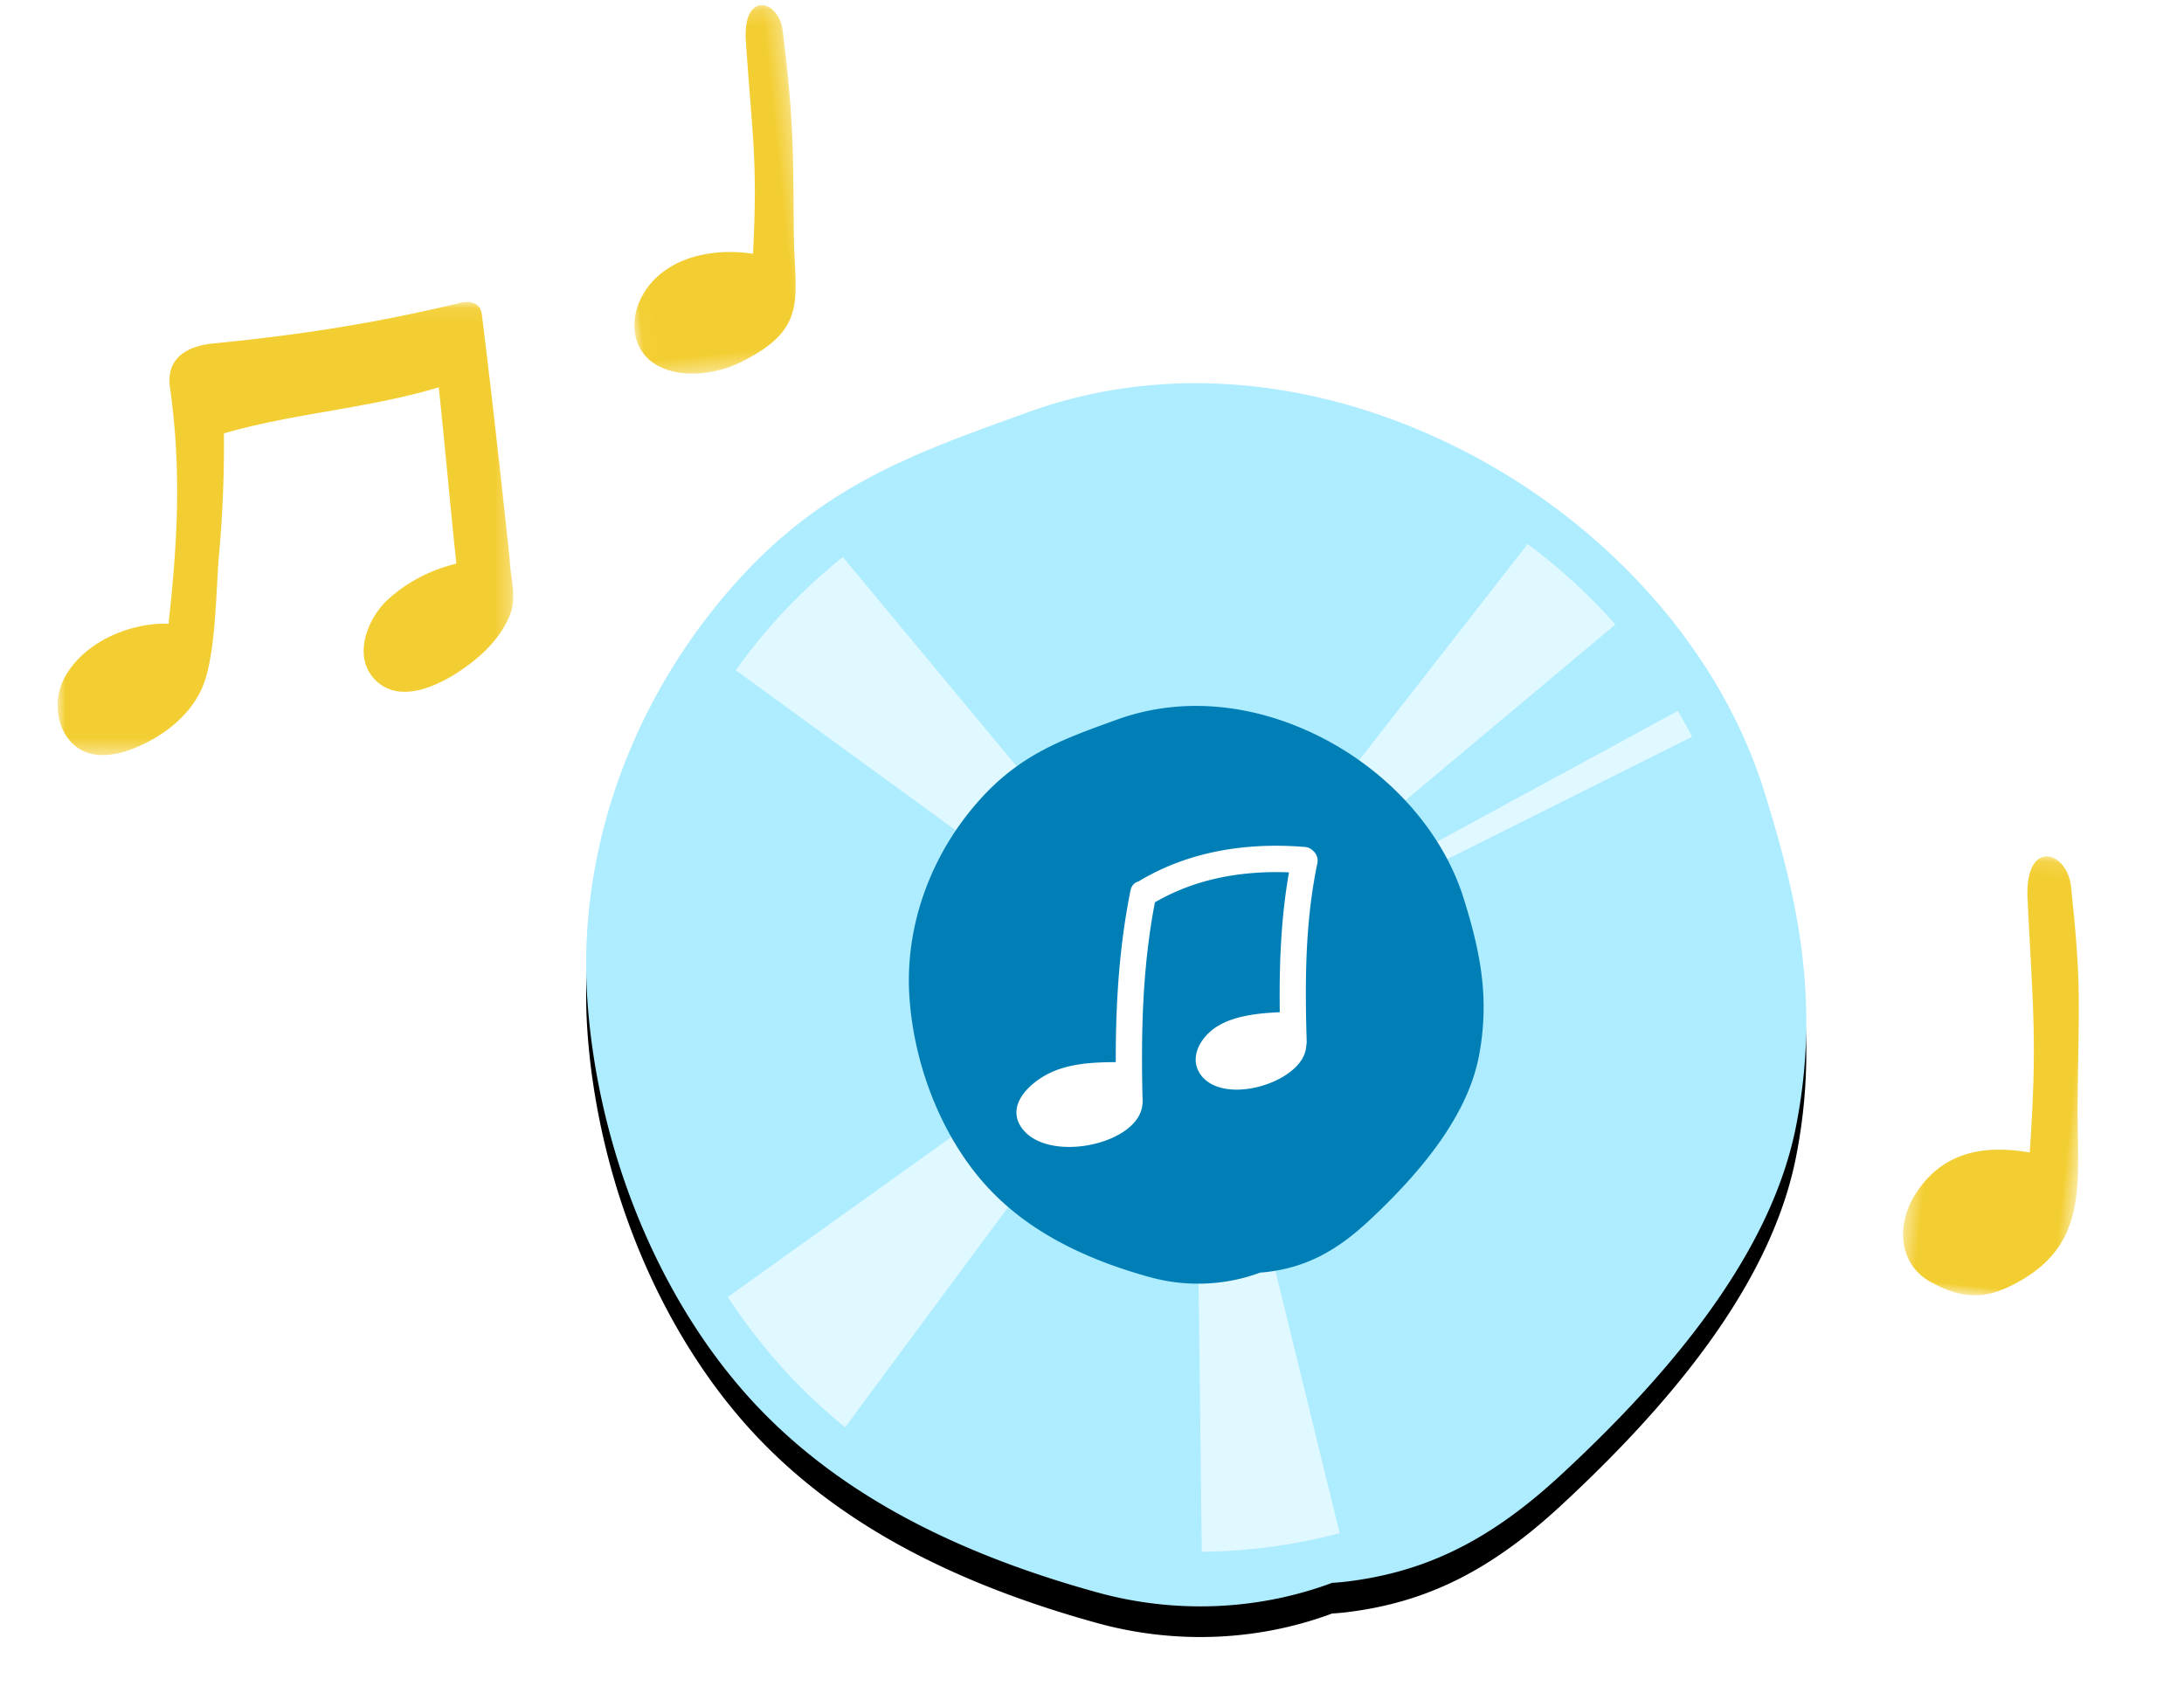 <svg xmlns="http://www.w3.org/2000/svg" xmlns:xlink="http://www.w3.org/1999/xlink" width="136" height="105" viewBox="0 0 136 110">
    <defs>
        <path id="b" d="M.405 43.352a43.735 43.735 0 0 1-.342-3.376C-.525 30.398 3 20.585 9.733 13.053c5.638-6.307 11.406-8.388 18.71-11.021l.43-.156c8.66-3.125 18.538-2.326 27.81 2.25 9.672 4.772 17.187 13.11 20.104 22.302 1.275 4.02 2.028 7.123 2.441 10.064.58 4.122.48 8.051-.305 12.01-1.396 7.029-6.405 14.456-15.316 22.704-4.592 4.252-8.775 6.337-13.986 6.972-.306.037-.623.065-.959.085-4.83 1.8-10.238 2.026-15.312.625-9.783-2.7-17.067-6.699-22.27-12.227C5.555 60.787 1.663 52.292.407 43.353"/>
        <filter id="a" width="117.6%" height="117.5%" x="-8.8%" y="-6.2%" filterUnits="objectBoundingBox">
            <feOffset dy="2" in="SourceAlpha" result="shadowOffsetOuter1"/>
            <feGaussianBlur in="shadowOffsetOuter1" result="shadowBlurOuter1" stdDeviation="2"/>
            <feColorMatrix in="shadowBlurOuter1" values="0 0 0 0 0 0 0 0 0 0 0 0 0 0 0 0 0 0 0.2 0"/>
        </filter>
        <path id="c" d="M0 0h74.016v74.016H0z"/>
        <path id="d" d="M.242 18.899c.288.27.548.568.792.88L26.496 5.951A36.61 36.61 0 0 0 22.42.316L.242 18.9z"/>
        <path id="f" d="M.028.176h11.68v23.471H.028z"/>
        <path id="h" d="M.435.11h11v29h-11z"/>
        <path id="j" d="M0 .052h29.721v29.56H0z"/>
    </defs>
    <g fill="none" fill-rule="evenodd">
        <g transform="translate(35 25)">
            <use fill="#000" filter="url(#a)" xlink:href="#b"/>
            <use fill="#AEECFF" xlink:href="#b"/>
        </g>
        <g fill="#E0F8FF">
            <path d="M74.818 72.35l.343 28.884a36.477 36.477 0 0 0 8.997-1.209l-6.88-28.094a7.494 7.494 0 0 1-2.46.42M70.217 58.583L51.747 36.34a36.687 36.687 0 0 0-6.988 7.388l23.373 17.006a7.564 7.564 0 0 1 2.085-2.151M67.858 67.713L44.243 84.61a36.675 36.675 0 0 0 7.651 8.504l17.27-23.324a7.532 7.532 0 0 1-1.306-2.078M96.416 35.496L78.62 58.324c.484.286.938.617 1.346 1l22.178-18.582a36.7 36.7 0 0 0-5.727-5.246M106.22 46.376L80.755 60.204c.195.25.37.517.533.79l25.86-12.93a37.094 37.094 0 0 0-.93-1.688"/>
        </g>
        <g transform="translate(79.723 40.425)">
            <mask id="e" fill="#fff">
                <use xlink:href="#d"/>
            </mask>
            <path d="M.242 18.899c.288.27.548.568.792.88L26.496 5.951A36.61 36.61 0 0 0 22.42.316L.242 18.9z" mask="url(#e)"/>
        </g>
        <path fill="#007FB7" d="M56.243 66.53a20.714 20.714 0 0 1-.16-1.595c-.278-4.524 1.382-9.16 4.554-12.717 2.656-2.979 5.373-3.962 8.813-5.206l.202-.073c4.08-1.476 8.733-1.099 13.1 1.062 4.556 2.255 8.096 6.193 9.47 10.535.6 1.898.955 3.364 1.15 4.753a16.767 16.767 0 0 1-.144 5.673c-.657 3.32-3.017 6.829-7.214 10.725-2.164 2.008-4.134 2.993-6.588 3.293a7.294 7.294 0 0 1-.452.04c-2.275.85-4.823.957-7.213.295-4.608-1.275-8.039-3.164-10.49-5.775-2.602-2.775-4.435-6.787-5.027-11.01"/>
        <path fill="#FFF" d="M82.44 55.522a.854.854 0 0 0-.568-.269c-3.765-.308-7.569.273-10.83 2.246-.25.065-.46.253-.529.592-.746 3.669-.971 7.449-.963 11.2-1.665.011-3.384.101-4.792.978-1.211.754-2.228 2.02-1.368 3.277 1.58 2.308 7.195 1.233 7.84-1.173.05-.187.072-.358.073-.516v-.004c-.116-4.32-.024-8.732.803-12.988 2.676-1.554 5.685-2.07 8.744-1.954-.532 3.034-.64 6.056-.6 9.125-1.433.062-3.01.233-4.134.959-1.07.691-1.817 2.045-1.015 3.134 1.473 1.999 6.302.571 6.823-1.563a2.06 2.06 0 0 0 .06-.388.93.93 0 0 0 .021-.22c-.114-3.924-.11-7.759.693-11.619a.836.836 0 0 0-.259-.817"/>
        <g transform="rotate(-6 29.967 -342.833)">
            <mask id="g" fill="#fff">
                <use xlink:href="#f"/>
            </mask>
            <path fill="#F3CE32" d="M11.04 14.963c.567-5.686.74-7.52.643-12.983-.037-2.039-2.338-2.908-2.466.437-.235 6.148-.021 7.734-.984 13.833-2.653-.702-5.73-.343-7.367 1.823-1.143 1.513-1.235 3.684.47 4.82 1.508 1.006 3.77.895 5.354.31 4.757-1.759 3.907-3.795 4.35-8.24" mask="url(#g)"/>
        </g>
        <g transform="rotate(6 -463.163 1202.286)">
            <mask id="i" fill="#fff">
                <use xlink:href="#h"/>
            </mask>
            <path fill="#F3CE32" d="M10.87 15.76c-.632-6.758-.534-7.476-1.882-13.82C8.486-.429 5.635-.916 6.244 3.011c1.12 7.22 1.604 9.102 1.872 16.43-3.218-.212-5.778.673-7.176 3.57-.977 2.026-.592 4.578 1.632 5.513 1.966.826 3.438.805 5.131-.239 5.088-3.137 3.66-7.245 3.167-12.526" mask="url(#i)"/>
        </g>
        <g transform="translate(.521 19.649)">
            <mask id="k" fill="#fff">
                <use xlink:href="#j"/>
            </mask>
            <path fill="#F3CE32" d="M29.506 17.028a.17.17 0 0 0-.014-.06c.002-.031.008-.062.005-.092C28.89 11.24 28.373 6.51 27.678.885c-.145-1.18-1.475-.76-1.493-.757-5.538 1.325-10.32 2.066-15.987 2.625-.755.074-3.223.382-2.867 2.897.759 5.353.497 9.992-.094 15.391-2.749-.083-5.85 1.395-6.929 3.823-.53 1.195-.382 2.805.492 3.81 1.166 1.34 2.963 1.029 4.42.395 1.734-.754 3.333-1.985 4.152-3.72.976-2.072.946-6.506 1.153-8.75a80 80 0 0 0 .324-7.976c4.645-1.34 9.386-1.61 14.015-3.003.384 3.569.766 7.931 1.15 11.5-1.647.404-3.192 1.174-4.471 2.35-1.383 1.272-2.37 3.85-.705 5.35 1.849 1.667 4.894-.19 6.418-1.445.943-.776 1.813-1.78 2.26-2.932.432-1.112.057-2.27-.01-3.415" mask="url(#k)"/>
        </g>
    </g>
</svg>
